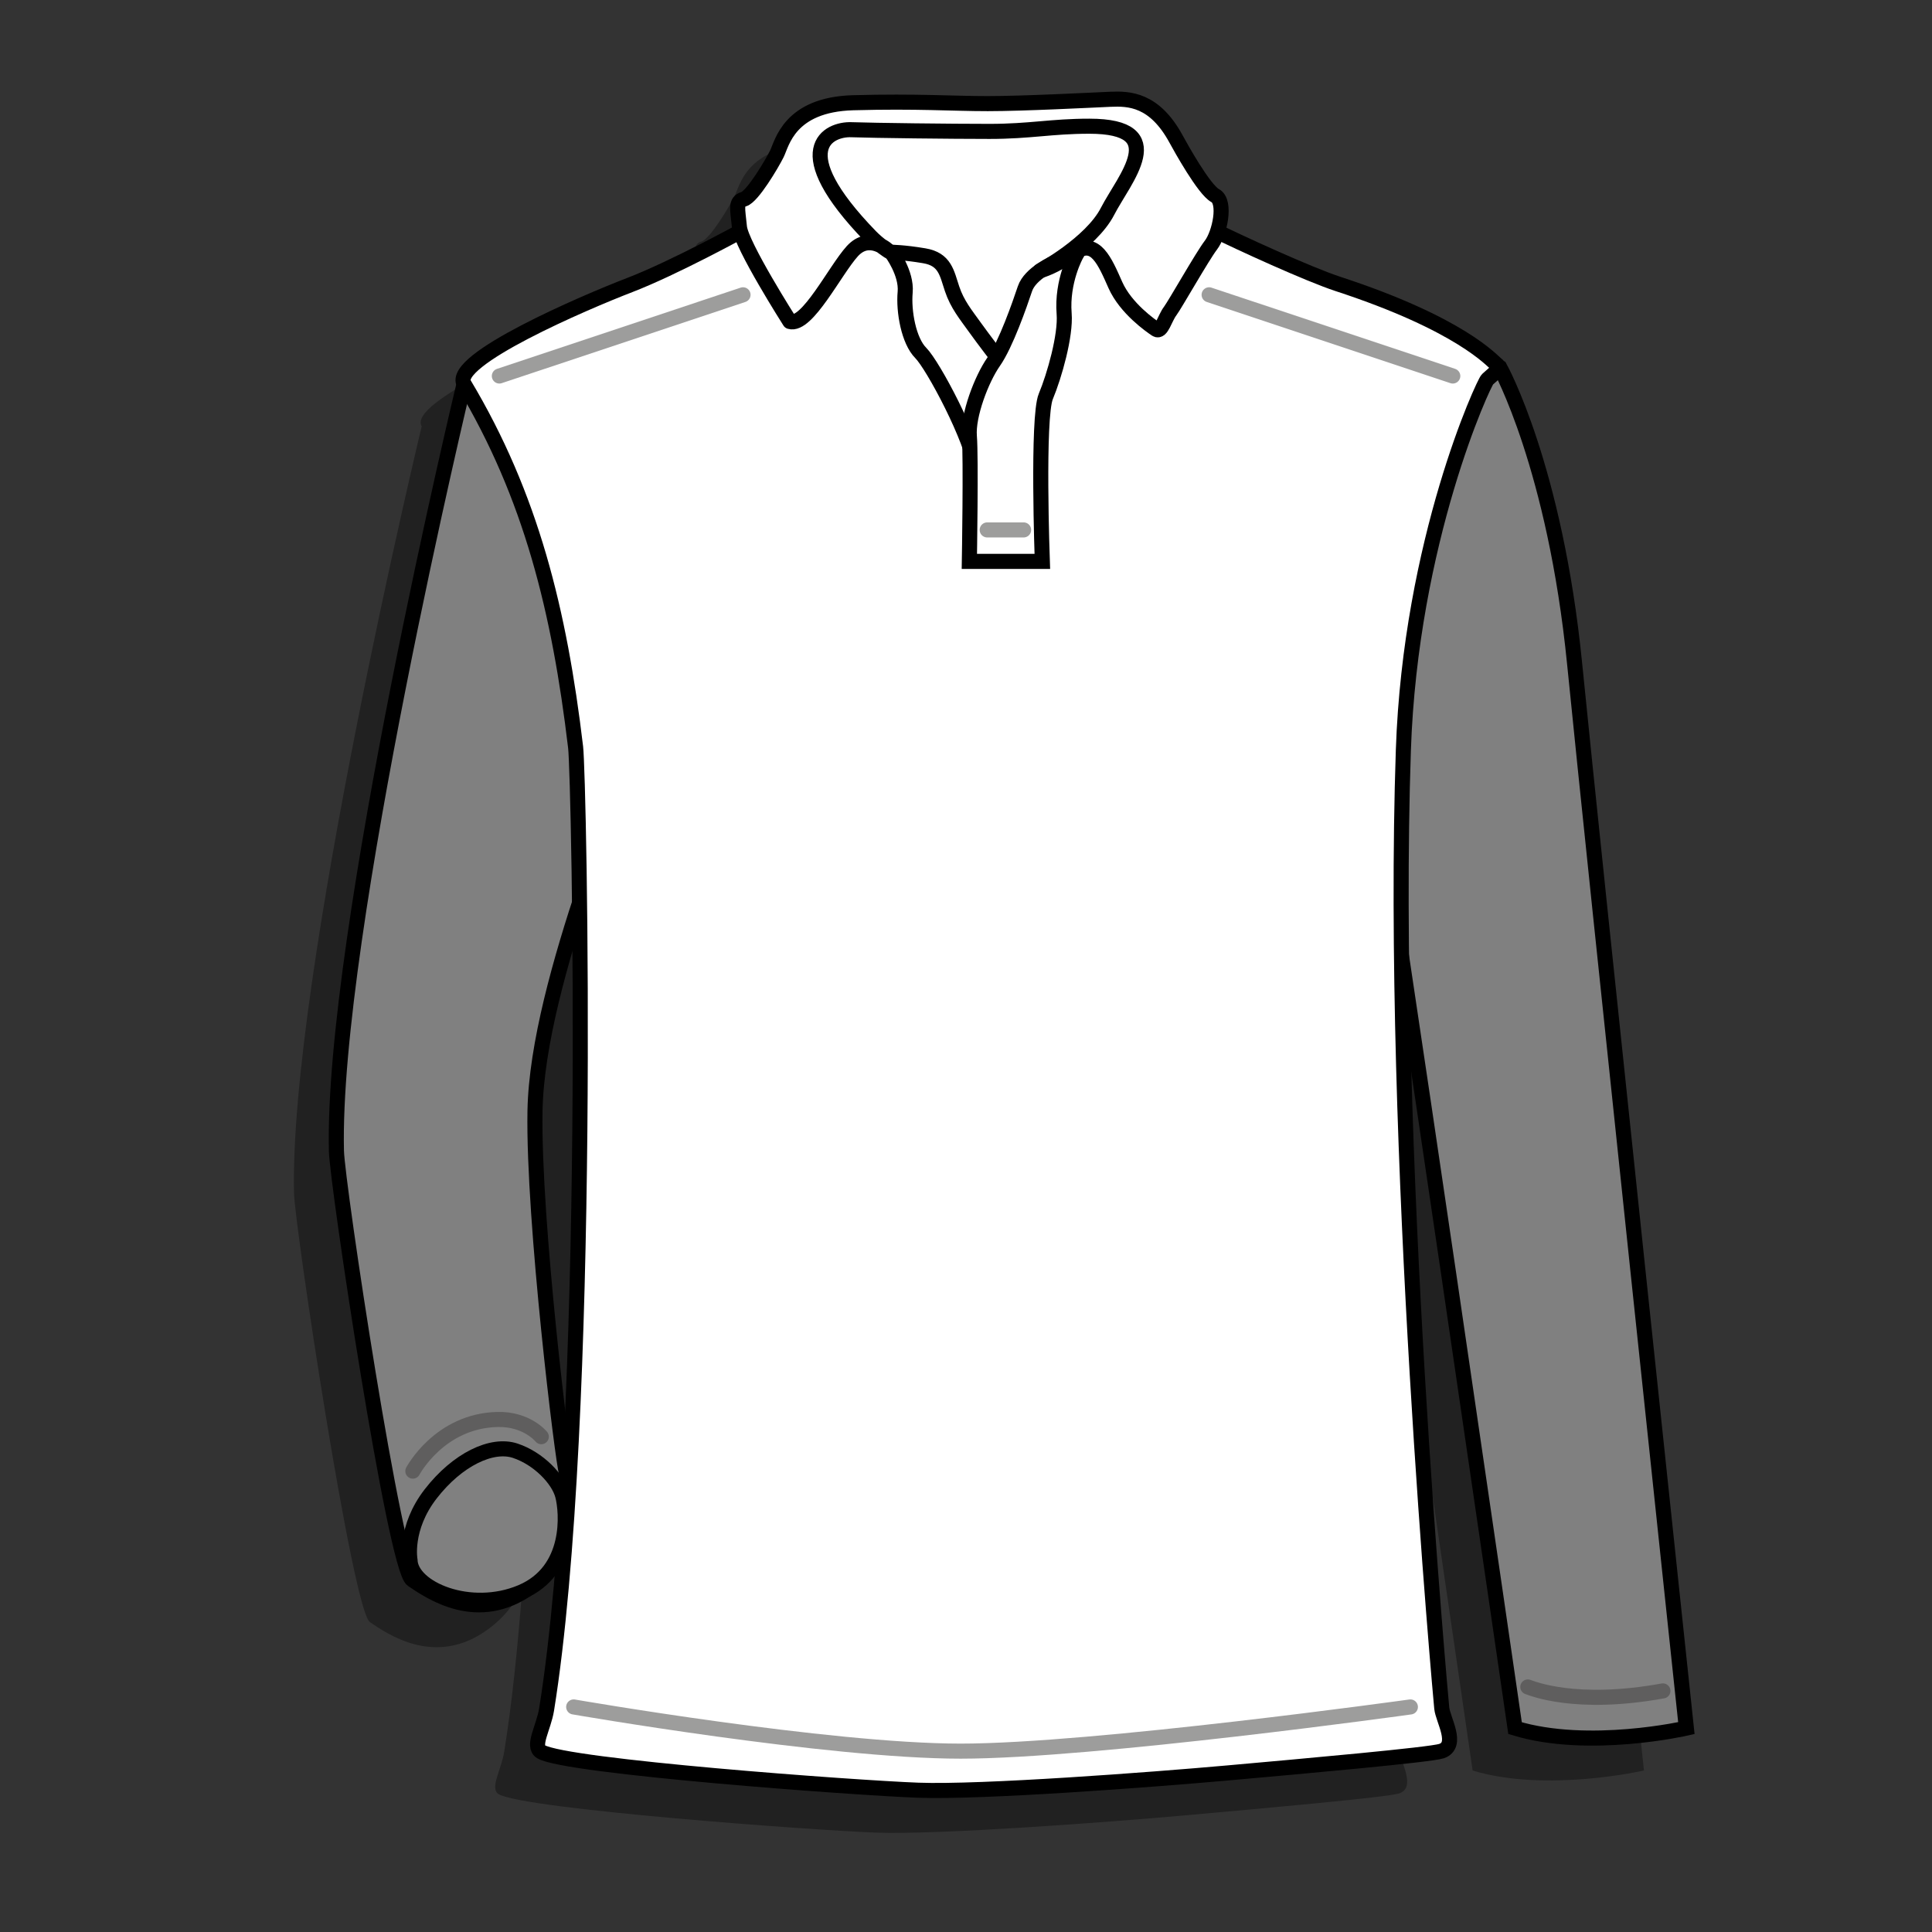 <?xml version="1.0" encoding="iso-8859-1"?>
<!-- Generator: Adobe Illustrator 16.0.4, SVG Export Plug-In . SVG Version: 6.00 Build 0)  -->
<!DOCTYPE svg PUBLIC "-//W3C//DTD SVG 1.1//EN" "http://www.w3.org/Graphics/SVG/1.1/DTD/svg11.dtd">
<svg version="1.1" id="Layer_1" xmlns="http://www.w3.org/2000/svg" xmlns:xlink="http://www.w3.org/1999/xlink" x="0px" y="0px"
	 width="80px" height="80px" viewBox="0 0 80 80" style="enable-background:new 0 0 80 80;" xml:space="preserve">
<rect x="0" y="0" width="80" height="80" fill="#333333" stroke="none"/>
<g>
	<path style="opacity:0.35;" d="M63.446,29.24c-0.809-8.141-3.086-12.254-3.086-12.254c-0.023-0.008-0.045-0.012-0.068-0.02
		c0-0.041-0.018-0.082-0.074-0.123c-0.19-0.143-1.476-1.666-6.57-3.334c-1.16-0.379-3.852-1.604-4.992-2.164
		c0.189-0.574,0.246-1.307-0.09-1.488c-0.467-0.252-1.447-2.027-1.617-2.338c-0.9-1.652-1.941-1.689-2.731-1.652
		c-0.792,0.035-3.597,0.178-5.07,0.178s-2.911-0.107-5.572-0.037c-2.661,0.074-2.947,1.691-3.164,2.123
		C30.194,8.562,29.403,9.892,29.045,10c-0.36,0.109-0.254,0.395-0.182,1.15c0.005,0.053,0.021,0.117,0.042,0.191
		c-0.569,0.309-2.962,1.59-4.588,2.217c-1.857,0.713-7.444,3.111-6.856,4.094c0,0-5.493,22.875-5.286,31.758
		c0.033,1.385,2.429,17.283,3.143,17.76c0.715,0.477,2.714,1.906,4.904,0.285c0.722-0.533,1.156-1.145,1.407-1.75
		c-0.193,2.553-0.439,4.891-0.752,6.836c-0.121,0.752-0.615,1.521-0.227,1.752c1.048,0.619,12.999,1.494,15.617,1.592
		c2.619,0.094,9.618-0.43,12.808-0.715c3.19-0.285,8.396-0.752,8.856-0.906c0.726-0.242,0.061-1.301,0.014-1.777
		c-0.027-0.26-1.5-16.338-1.666-31.145c1.65,10.963,4.699,31.971,4.699,31.971c3.053,0.928,7.095,0,7.095,0
		S64.256,37.382,63.446,29.24z M21.806,63.093c-0.035-0.137-0.072-0.256-0.107-0.352c-0.142-0.379-1.381-10.447-1.302-14.979
		c0.044-2.543,0.915-5.758,1.846-8.625C22.317,45.351,22.29,54.955,21.806,63.093z"/>
	<path style="fill:#808080;stroke:#000000;stroke-width:0.624;stroke-miterlimit:10;" d="M62.115,15.232
		c0,0,2.277,4.111,3.087,12.254c0.809,8.143,4.627,44.072,4.627,44.072s-4.043,0.928-7.094,0c0,0-5.436-37.443-5.723-38.443
		c-0.285-1-0.943-9.646-0.943-9.646S58.354,13.851,62.115,15.232z"/>
	<path style="fill:#808080;stroke:#000000;stroke-width:0.624;stroke-miterlimit:10;" d="M19.216,15.898
		c0,0-5.493,22.873-5.285,31.758c0.032,1.383,2.429,17.283,3.143,17.76c0.714,0.477,2.714,1.904,4.904,0.285
		c2.191-1.619,1.762-3.951,1.477-4.713c-0.143-0.381-1.381-10.447-1.302-14.98c0.097-5.508,4.068-14.197,4.135-15.586
		C26.43,27.47,22.644,14.517,19.216,15.898z"/>
	<path style="fill:#FFFFFF;stroke:#000000;stroke-width:0.624;stroke-miterlimit:10;" d="M30.786,9.517c0,0-2.856,1.572-4.713,2.287
		c-1.857,0.713-7.445,3.111-6.857,4.094c2.777,4.643,3.947,9.395,4.619,15.045c0.146,1.227,0.72,27.893-1.202,39.844
		c-0.121,0.752-0.615,1.521-0.227,1.75c1.048,0.619,12.999,1.496,15.617,1.592c2.619,0.096,9.618-0.43,12.808-0.715
		c3.19-0.285,8.396-0.75,8.856-0.904c0.726-0.242,0.06-1.303,0.013-1.779c-0.031-0.309-2.143-23.33-1.59-39.662
		c0.293-8.689,3.332-15.229,3.481-15.359c0.429-0.383,0.571-0.477,0.38-0.621c-0.189-0.143-1.475-1.666-6.57-3.332
		c-1.207-0.395-4.094-1.715-5.141-2.238c-1.049-0.523-1.763-3.285-6.143-3.379C39.737,6.042,33.928,5.47,33.071,7.375
		C32.215,9.279,31.262,9.232,30.786,9.517z"/>
	<path style="fill:#808080;stroke:#000000;stroke-width:0.624;stroke-miterlimit:10;" d="M16.978,64.605c0,0-0.25-1.32,0.857-2.748
		s2.536-2.107,3.5-1.785c0.964,0.32,1.786,1.178,1.964,1.855c0.179,0.68,0.393,3.107-1.713,4
		C19.478,66.82,17.014,65.785,16.978,64.605z"/>
	<path style="fill:#FFFFFF;" d="M35.03,10.359c0,0-4.419-5.146,0.365-5.449c4.783-0.305,12.715-1.395,12.352,1.453
		c-0.363,2.844-3.814,3.754-4.783,6.66c-0.97,2.906-2.785,3.512-3.512,1.574S38.543,10.296,35.03,10.359z"/>
	<path style="fill:#FFFFFF;stroke:#000000;stroke-width:0.624;stroke-miterlimit:10;" d="M36.905,10.445
		c0,0,0.647,0.863,0.576,1.654c-0.072,0.791,0.144,2.014,0.646,2.516c0.504,0.504,2.157,3.596,2.302,4.891
		c0.144,1.295,1.007-4.529,1.007-4.529s-0.72-0.936-1.079-1.439c-0.358-0.502-0.72-0.934-0.934-1.58
		c-0.217-0.648-0.289-1.223-1.152-1.367C37.408,10.445,36.905,10.445,36.905,10.445z"/>
	<path style="fill:#FFFFFF;stroke:#000000;stroke-width:0.624;stroke-miterlimit:10;" d="M43.665,10.876c0,0-1.008,0.432-1.224,1.08
		c-0.216,0.646-0.79,2.301-1.294,3.02s-1.078,2.229-1.008,3.09c0.072,0.865,0,5.18,0,5.18h3.021c0,0-0.216-5.969,0.145-6.832
		c0.359-0.861,0.83-2.525,0.759-3.422c-0.108-1.357,0.503-2.445,0.503-2.445L43.665,10.876z"/>
	<path style="fill:#FFFFFF;stroke:#000000;stroke-width:0.624;stroke-linejoin:round;stroke-miterlimit:10;" d="M43.069,11.216
		c0,0,2.11-1.137,2.793-2.467c0.684-1.33,2.664-3.523-0.754-3.523c-1.582,0-2.445,0.215-4.135,0.215
		c-1.582,0-4.781-0.037-5.717-0.07c-0.934-0.037-2.731,0.789,0.792,4.42c0.336,0.348,0.754,0.611,0.754,0.611s-0.79-0.791-1.51,0
		c-0.718,0.793-1.869,3.129-2.587,2.912c0,0-2.015-3.164-2.087-3.918c-0.072-0.756-0.178-1.041,0.182-1.15
		c0.358-0.107,1.15-1.439,1.366-1.871c0.216-0.43,0.502-2.047,3.163-2.121c2.661-0.072,4.098,0.037,5.573,0.037
		c1.473,0,4.278-0.145,5.07-0.18c0.789-0.035,1.832,0,2.73,1.652c0.17,0.312,1.15,2.088,1.618,2.338
		c0.468,0.254,0.181,1.582-0.179,2.049c-0.359,0.469-1.475,2.445-1.689,2.734c-0.217,0.285-0.359,0.896-0.577,0.754
		c-0.214-0.143-1.257-0.863-1.689-1.834c-0.431-0.971-0.833-1.955-1.696-1.344S43.157,11.171,43.069,11.216z"/>
	
		<line style="fill:none;stroke:#9D9D9C;stroke-width:0.624;stroke-linecap:round;stroke-miterlimit:10;" x1="40.878" y1="21.943" x2="42.386" y2="21.943"/>
	<path style="fill:none;stroke:#5F5E5E;stroke-width:0.624;stroke-linecap:round;stroke-miterlimit:10;" d="M63.264,69.853
		c0.164,0.055,1.974,0.822,5.593,0.164"/>
	<path style="fill:none;stroke:#5F5E5E;stroke-width:0.624;stroke-linecap:round;stroke-miterlimit:10;" d="M17.095,60.916
		c0,0,1.097-2.084,3.509-2.139c1.217-0.027,1.81,0.713,1.81,0.713"/>
	<path style="fill:none;stroke:#9D9D9C;stroke-width:0.624;stroke-linecap:round;stroke-miterlimit:10;" d="M23.755,70.681
		c0,0,10.542,1.83,16.026,1.83c5.482,0,18.62-1.83,18.62-1.83"/>
	
		<line style="fill:none;stroke:#9D9D9C;stroke-width:0.624;stroke-linecap:round;stroke-miterlimit:10;" x1="20.677" y1="15.57" x2="30.767" y2="12.207"/>
	
		<line style="fill:none;stroke:#9D9D9C;stroke-width:0.624;stroke-linecap:round;stroke-miterlimit:10;" x1="60.157" y1="15.57" x2="50.067" y2="12.207"/>
</g>
<rect y="0" style="fill:none;" width="80" height="80"/>
<g>
</g>
<g>
</g>
<g>
</g>
<g>
</g>
<g>
</g>
<g>
</g>
<g>
</g>
<g>
</g>
<g>
</g>
<g>
</g>
<g>
</g>
<g>
</g>
<g>
</g>
<g>
</g>
<g>
</g>
</svg>
